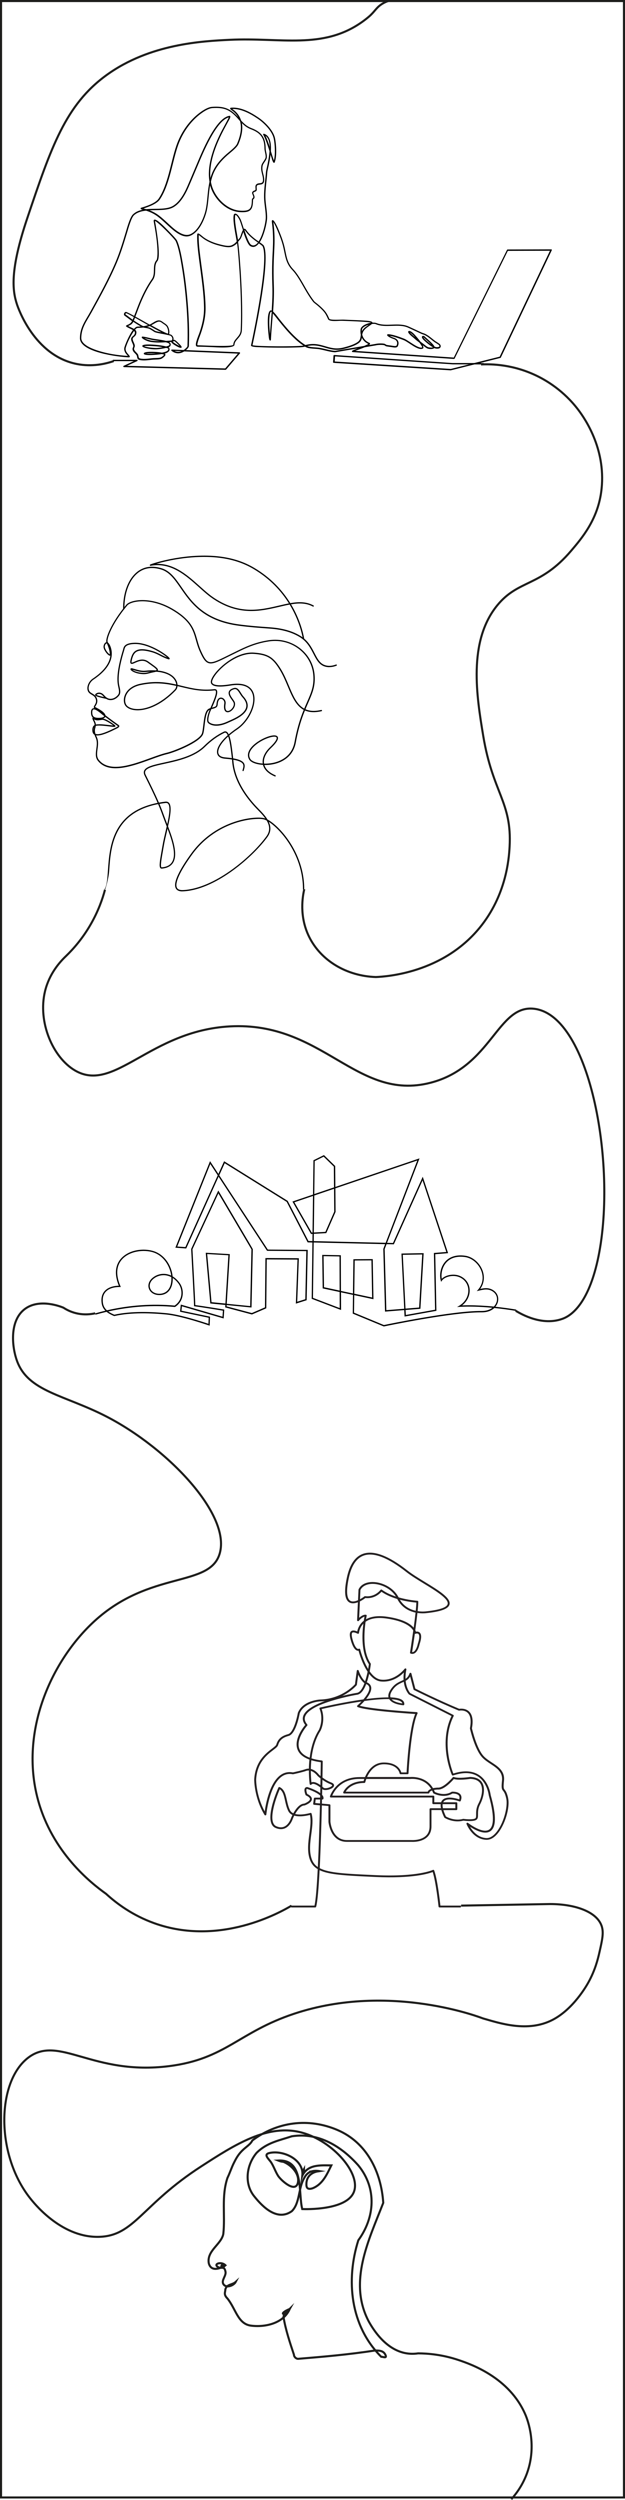 <?xml version="1.0" encoding="UTF-8"?>
<svg id="Layer_1" data-name="Layer 1" xmlns="http://www.w3.org/2000/svg" viewBox="0 0 300.86 1201.96">
  <defs>
    <style>
      .cls-1, .cls-2 {
        fill: #010101;
      }

      .cls-3 {
        fill: #231f20;
      }

      .cls-4 {
        fill: none;
        stroke: #1d1d1b;
        stroke-miterlimit: 10;
      }

      .cls-2 {
        fill-rule: evenodd;
      }
    </style>
  </defs>
  <path class="cls-4" d="m221.97,916.22c14.28-.25,28.56-.51,42.84-.76,12.19.02,22.42,3.75,24.78,10.47,1.13,3.21.33,6.73-1.07,12.87-.65,2.84-1.93,8.28-5.27,14.31-.92,1.66-7.33,12.95-17.32,18.07-11.97,6.14-25.46,1.55-33.51-.75,0,0-44.47-17.58-90.73-2.26-26.88,8.9-32.98,21.76-60.24,25.22-36.74,4.67-53.02-15.21-67.76-4.14-15.47,11.62-16.01,47.38,1.51,68.52,2.33,2.82,15.2,18.34,32.75,17.69,16.79-.61,20.28-15.37,48.94-33.88,16.08-10.39,32.07-20.72,48.56-16.19,14.87,4.08,28.48,19.78,24.85,28.61-3.58,8.71-22.89,8.19-24.81,8.12-2-8,1-24-11.58-23.34.8.32,1.67.6,2.52.59-.77-.36-1.64-.51-2.52-.59,4.46.34,10.4,5.48,9.53,10.41-1,5.68-8.24-.94-9.58-3.06-1.27-2.01-2-4.31-3.27-6.33-1.13-1.79-4.14-3.97-.73-4.68,6.68-1.39,16.52,3.29,15.68,10.93.38-1.03.8-2.13.81-3.22-.53.94-.69,2.13-.81,3.22,2.72-5.54,8.73-4.96,13.95-4.93-2,4-4,9-9,11-3,1-3-1-3-2,0-4,3-6,6.4-6.24-.97-.06-1.96-.13-2.92,0,.89.25,1.97.17,2.92,0-4.4-.76-6.4,1.24-7.4,3.24-3,5-2,12-6,16-7,5-14-2-18-7-5-6-4-15,1-21,5-5,11-6,17-8,13-2,24,5,32,14,9,11,8,25,0,36-6,19-4,41,11,56,1,0,3,1,2-1s-3-2-5-2c-13,2-25,3-37,4-1,0-2-1-2-2-2-6-4-12-5-18,0-2,2-3,3-4-2.05,3.68-6.3,2.66,0,0-3,7-12,9-19,8-6-1-7-8-11-13-2-2-1-3-1.02-4.38.79-2.65,3.26-2.04,5.02-3.62-.92,1.77-4.68,3.31-6,1-1.01-1.76,1.42-3.9,1.07-5.81-.57-3.11-1.89-1.36-3.49-2.25-2.7-1.49,1.36-2.97,3.42-.94-3.12,3.34-2.06-2.03,0,0-3,2-7,3-8-1-1-6,6-9,7-14,1-9-1-18,2-27,1-2,2-5,3-7s2-4,4-6,4-3,5-5c12-9,27-11,41-5,14,6,21,20,22,35-7,18-17,38-7,57,5,9,13,17,23.79,15.37,4.61.03,11.56.56,19.44,3.21,5.64,1.9,24.44,8.23,32.19,26.26,1.23,2.86,5.57,14.67.85,27.95-2.12,5.96-5.35,10.18-7.62,12.71"/>
  <path class="cls-3" d="m244.61,864.49c-.6-2.65-1.22-3.42-1.66-3.98-.47-.59-.7-.88-.34-4.32.49-4.62-2.72-6.74-5.83-8.78-1.39-.92-2.83-1.86-3.93-3.03-3.3-3.51-5.44-12.45-5.67-13.41.72-3.86.24-6.6-1.44-8.14-1.71-1.57-4.06-1.34-4.69-1.24-9.79-4.08-19.66-8.98-21.12-9.72l-1.89-7.26c-.05-.19-.23-.33-.44-.34-.21,0-.4.12-.47.31-.45,1.3-1.11,2.04-1.92,2.58-.05-1.3.06-2.79.41-4.46.04-.21-.07-.42-.28-.5s-.44-.02-.57.15c-.04.06-4.41,5.84-11.2,5.23-2.24-.2-4.1-1.86-5.61-3.99.33-1.72.51-3.07.55-3.49.01-.1-.01-.21-.07-.29-3.9-5.67-3.14-15.3-2.45-20.07,2.34-1.65,5.74-2.18,10.11-1.55,8.95,1.28,11.88,4.16,12.83,5.77-.76,5.55-1.54,10.51-1.56,10.6-.03.21.09.41.3.48.65.23,1.28.19,1.86-.12,1.7-.91,2.38-3.98,2.45-4.33.99-2.97,1-4.83.03-5.68-.57-.5-1.31-.49-1.8-.4-.06-.2-.16-.45-.3-.74.38-2.8.76-5.74,1.03-8.27,2.03.31,3.62.17,4,.13h0c7.28-.74,10.92-2.08,11.45-4.22.77-3.09-5.34-6.82-11.81-10.76-3.04-1.86-6.19-3.78-8.45-5.56-9-7.07-16.16-9.79-21.27-8.06-3.9,1.32-6.57,5.21-7.91,11.58-1.42,6.71-1.01,10.58,1.25,11.85,1.2.68,2.71.44,4.08-.09l-.39,8.63c0,.19.12.37.31.44.19.07.41,0,.53-.15.43-.52,1.63-1.73,2.73-2.01-.09.45-.22,1.13-.35,1.98-2.25,1.75-2.94,4.04-3.14,5.14-1.03-.43-2.17-.71-2.92-.14-.76.58-.87,1.79-.34,3.81.86,3.26,1.93,5.12,3.18,5.53.27.09.5.1.7.08.41,1.55,1.84,6.36,4.37,10.08-.31,1.48-.71,3.09-1.21,4.59-.68-.58-2-2.02-3.09-5.14-.07-.2-.27-.32-.49-.3-.22.02-.39.18-.42.39l-.88,6.48c-.74.83-6.61,7.05-16.65,7.34-.35.01-8.39.4-10.82,6.34-.01.03-.02.06-.03.09-.45,2.62-2.18,9.56-4.69,10.23-3.19.84-4.89,2.34-5.69,5.02-.15.49-1.03,1.16-2.06,1.95-3.02,2.3-8.06,6.14-8.56,14.82,0,.1-.08,8.75,4.96,17.04.1.17.31.25.51.21s.35-.2.37-.4c.01-.14,1.37-14,7.44-18.28,1.56-1.1,3.34-1.47,5.26-1.08.07.01.13.01.2,0,.19-.04,4.57-.97,6.26-1.61.38-.15.83-.22,1.32-.19-.01,3.83.38,6.47.39,6.53.03.17.16.32.34.37.18.05.37,0,.49-.14.19-.22.43-.33.75-.34,1.03-.05,2.49.9,3.55,1.72-.02.88-.04,1.78-.06,2.72-2.1-1.57-5.56-2.71-6.13-2.89-.05-.02-.1-.02-.15-.02-.57,0-.88.27-1.05.49-.67.94.11,2.92.27,3.31.04.1.12.19.23.23,1.27.6,1.92,1.21,1.89,1.77-.05.96-2,1.87-2.77,2.16-2.24.07-4.12,2.66-5.24,4.66-.7-.33-1.28-.82-1.63-1.54-.74-1.51-1.1-3.16-1.46-4.75-.6-2.68-1.16-5.21-3.46-6.3-.12-.06-.25-.06-.37-.02s-.22.13-.27.24c-.31.68-7.49,16.68-1.45,19.38,1.66.74,3.21.82,4.59.23,2.65-1.14,3.71-4.33,3.81-4.63.16-.39.39-.91.68-1.49,2.72.79,6.26.01,7.55-.33.6,2.64.18,5.77-.27,9.07-.55,4.1-1.12,8.33.16,12.17.71,2.11,1.93,3.67,3.86,4.83-.42,8.21-.93,14.88-1.56,17.52h-11.05c-.03.3-.09.6-.17.89h11.58c.21,0,.4-.14.45-.33.68-2.41,1.22-9.17,1.66-17.59,1.15.56,2.52,1,4.13,1.36,4.88,1.09,12.17,1.42,22.25,1.89l.46.02c17.92.82,25.65-1.62,27.59-2.38,1.56,4.72,2.82,16.5,2.83,16.63.02.23.23.4.47.4h10.24c.02-.3.06-.6.12-.89h-9.93c-.25-2.24-1.47-12.83-3-16.9-.04-.12-.15-.22-.27-.27s-.27-.04-.39.02c-.07.03-7.24,3.44-27.6,2.5l-.46-.02c-14.02-.64-22.02-1.01-26.38-3.33.47-9.36.81-20.59,1.03-30.16l3.17.27v7.59c0,.1.79,9.66,8.86,9.66h31.18c.36.02,4.63.24,7.36-2.17,1.45-1.28,2.19-3.06,2.19-5.29v-7.84h4.75c.29,1.06.76,2.24,1.4,3.56.04.07.09.14.17.18.17.11,4.21,2.61,9.02,1.36.82.1,4.9.57,6.29-.42.79-.56.79-1.5.78-2.58,0-1.29-.02-2.89,1.04-4.91,1.26-2.39,2.87-7.28.91-10.42-1.06-1.69-2.96-2.59-5.67-2.69-.03,0-.06,0-.1,0-.06,0-5.6.89-7.79.03-.2-.08-.42-.02-.55.14-1.17,1.42-4.71,5.07-6.99,4.96h-.02c-.24,0-1.35.02-2.49.28-3.51-5.92-10.42-5.43-10.95-5.38h-20.78c1.15-2.53,3.57-6.12,8.06-6.12,6.89,0,7.58,4.35,7.58,4.39.03.22.23.39.47.39h3.35c.25,0,.46-.19.47-.43,0-.22,1.06-21.93,4.34-28.78.06-.13.05-.29-.03-.42-.08-.13-.22-.21-.37-.22-.22-.01-21.53-1.33-27.37-3.08.53-.49,1.36-1.3,2.22-2.28,4.45-.6,8.65-.98,11.91-.91,1.51,2.59,6.56,2.96,6.77,2.97.26.02.48-.17.5-.41.07-.8-.23-1.48-.89-2.02-1.06-.86-3.12-1.28-5.75-1.38-.27-.78-.08-1.72.54-2.79,1.62-2.78,3.45-3.61,5.21-4.41.21-.1.42-.19.63-.29.5,3.97,2.34,5.94,2.45,6.06.04.04.08.07.12.09l20.41,10.32c-3.32,6.9-3.13,14.16-2.37,19.07.84,5.41,2.48,9.12,2.55,9.27.1.22.36.32.59.25,4.76-1.6,8.67-1.51,11.64.27,4.77,2.86,5.51,9.17,5.52,9.23,0,.02,0,.05.01.07,3.3,11.68,1.88,15.42.1,16.51-3.29,2.01-10.01-3.22-10.08-3.27-.16-.13-.4-.14-.57-.02-.17.12-.24.33-.17.52.11.3,2.87,7.29,9.47,7.62,1.8.09,3.56-.81,5.23-2.68,3.74-4.17,6.38-12.82,5.32-17.46Zm-44.56-78.99s.32-.12.68-.12c.23,0,.48.05.67.22.38.33.84,1.39-.3,4.78,0,.02,0,.04-.01.05-.16.83-.85,3.13-2,3.75-.22.12-.46.17-.7.14.19-1.19.73-4.73,1.31-8.81.12.04.24.05.36,0Zm.07-11.04c-2.57-.57-5.63-1.98-7.63-5.31,3.59.95,6.76,1.28,7.92,1.37-.02,1-.13,2.36-.28,3.94Zm-27.51-10.27c-.02.05-.04.1-.04.16l-.23,5.03c-1.29.56-2.68.86-3.65.31-1.27-.71-2.43-3.18-.8-10.9,1.28-6.04,3.73-9.71,7.3-10.91,4.78-1.61,11.64,1.05,20.36,7.91,2.31,1.82,5.48,3.75,8.54,5.62,5.63,3.44,12.02,7.34,11.4,9.81-.42,1.67-3.99,2.86-10.64,3.54h-.01c-.17.02-1.74.2-3.79-.13.19-1.86.3-3.45.3-4.53,0-.24-.19-.43-.44-.45-.07,0-4.31-.27-9.02-1.63-2.51-4.87-8.15-7.39-12.53-7.39h-.12c-3.19.03-5.61,1.33-6.64,3.55Zm2.81,3.34c-.45.36-1.22.9-2.12,1.38l.2-4.44c.9-1.84,2.99-2.91,5.75-2.94h.11c3.84,0,8.72,2.08,11.24,6.1-2.38-.78-4.79-1.84-6.77-3.3-.1-.08-.23-.11-.36-.09-.13.02-.24.09-.32.19-.11.15-2.7,3.59-7.38,3-.02,0-.04,0-.06,0h0c-.11,0-.22.04-.3.1Zm-2.53,10.3l.36-7.87c1.23-.6,2.23-1.32,2.61-1.62,4.24.45,6.91-2.06,7.77-3.03,2.28,1.59,5,2.7,7.6,3.48,2.16,4.23,5.8,5.91,8.8,6.55h0c-.24,2.22-.55,4.76-.89,7.26-1.53-1.82-5-4.17-12.87-5.29-4.19-.6-7.57-.18-10.07,1.24.17-1.02.31-1.63.31-1.66.03-.12,0-.26-.08-.36-.08-.1-.2-.17-.34-.18-1.2-.1-2.41.76-3.2,1.48Zm-32.11,94.8c-.42.82-.66,1.43-.69,1.51,0,.01,0,.02-.01.03,0,.03-.98,3.1-3.3,4.09-1.12.48-2.4.4-3.8-.23-4.2-1.88-.37-13.03,1.7-17.75,1.54,1.02,2,3.08,2.52,5.44.36,1.64.74,3.33,1.52,4.94.45.93,1.18,1.56,2.06,1.97h0Zm13.26-5.54l-2.29-.2.22-1.7h2.11c-.01.62-.03,1.25-.04,1.9Zm.06-2.79h-2.54c-.24,0-.44.17-.47.39l-.34,2.55c-.02.12.02.24.1.34.08.09.2.15.32.17l2.84.25c-.23,9.41-.56,20.44-1.01,29.69-1.47-1-2.43-2.32-3.01-4.07-1.22-3.65-.67-7.79-.13-11.79.48-3.58.94-6.96.13-9.86-.03-.12-.12-.22-.23-.28-.11-.06-.25-.07-.37-.03-.06.02-4.32,1.28-7.31.5,1.1-1.93,2.74-4.09,4.44-4.09.06,0,.11,0,.16-.03.34-.12,3.36-1.23,3.46-2.98.05-.92-.7-1.78-2.24-2.54-.3-.77-.58-1.94-.31-2.32.02-.03.06-.08.2-.1,2.26.72,5.05,1.98,6.32,3.17,0,.34-.01.68-.02,1.03Zm39.03-46.1c.29.23.47.5.54.8-1.15-.15-3.86-.62-5.13-1.98,2.14.13,3.75.5,4.59,1.18Zm-19.75-25.19c-.04-.15-.15-.27-.3-.32-.15-.05-.32-.02-.45.07,0,0-.18.11-.46,0-.42-.15-1.51-.94-2.55-4.89-.57-2.17-.18-2.75.01-2.9.25-.19.89-.26,2.51.5.14.07.31.06.45-.01s.23-.21.23-.36c0-.03.16-2.43,2.09-4.43-.66,5.09-1.08,13.9,2.66,19.49h0c-.08.64-.2,1.42-.35,2.29-2.53-4.16-3.82-9.35-3.84-9.44Zm-1.69,17.25c.05-.06.08-.14.1-.22l.66-4.85c1.16,2.53,2.4,3.66,2.99,4.08h0c-.95,2.54-2.21,4.56-3.79,4.68-.01,0-.03,0-.04,0-.32.05-3.16.54-6.84,1.44,4.49-2.24,6.9-5.1,6.93-5.14Zm-22.99,40.11c-.62-.03-1.19.07-1.68.25-1.49.56-5.36,1.41-6.02,1.55-.53-.1-1.05-.15-1.56-.15h0c-1.57,0-3.03.47-4.36,1.41-5.28,3.72-7.13,13.76-7.65,17.5-4.2-7.69-4.13-15.26-4.13-15.34.47-8.26,5.31-11.95,8.21-14.15,1.24-.95,2.14-1.63,2.37-2.4.71-2.37,2.17-3.64,5.04-4.4,3.49-.92,5.15-9.67,5.36-10.9,2.23-5.35,9.89-5.72,9.96-5.73.75-.02,1.47-.07,2.17-.15-4.83,1.75-9.22,4.08-10.36,6.96-.59,1.49-.3,3.01.87,4.53-1.13,1.35-5.61,7.13-3.66,11.94.84,2.07,2.75,3.64,5.69,4.71-.16,1.54-.24,3.01-.27,4.35Zm5.53,7.9c-1.07-.76-2.44-1.53-3.61-1.48-.25.01-.48.06-.7.14-.11-1.01-.29-2.98-.29-5.49,1.02.31,2.14,1.05,3.23,2.42.01.02.03.03.04.05.05.04.56.52,1.39,1.15-.02,1-.04,2.07-.06,3.2Zm.08-4.35c-.39-.32-.65-.55-.72-.62-1.3-1.64-2.69-2.48-3.95-2.79.02-1.3.09-2.71.24-4.19,1.33.41,2.84.73,4.54.95-.01.9-.05,3.28-.11,6.64Zm58.77,13.51h6.11v1.97h-5.98c-.16-.76-.2-1.42-.13-1.97Zm-2.15-7.01s.09,0,.13,0c2.84,0,6.49-3.99,7.42-5.06,2.49.74,7.35.01,7.93-.08,2.34.09,3.97.84,4.85,2.25,1.53,2.45.59,6.67-.94,9.57-1.16,2.2-1.15,4-1.14,5.31,0,1.03,0,1.58-.4,1.86-.86.61-3.95.47-5.69.23-.02,0-.04,0-.07,0h0s-.09,0-.13.02c-4.02,1.09-7.57-.78-8.22-1.15-.55-1.13-.95-2.16-1.22-3.07h6.22c.26,0,.47-.2.47-.45v-2.87c0-.25-.21-.45-.47-.45h-6.31c.1-.2.23-.38.38-.54,1.6-1.61,5.91-.46,7.43.12.12.04.25.04.36,0,.12-.05.2-.14.25-.25.51-1.27.47-2.32-.13-3.09-1.15-1.49-3.91-1.34-4.03-1.34-.08,0-.16.03-.23.07-3.35,2.12-7.28.44-8.08.06-.13-.33-.27-.64-.41-.94.79-.16,1.59-.21,2.04-.21Zm-2.45,1.61c.04.1.11.18.21.24.2.11,4.91,2.61,9.11.05.74-.02,2.43.12,3.09.98.34.44.39,1.05.16,1.83-1.47-.49-5.99-1.76-8,.25-.32.32-.56.7-.71,1.15h-3.28v-2.74c0-.25-.21-.45-.47-.45h-48.65c.33-.79,1.07-2.28,2.44-3.75,2.63-2.84,6.21-4.28,10.65-4.28h2.32c-.16.43-.27.78-.33,1.02-7.65.16-9.72,5.17-9.8,5.38-.05.14-.03.29.05.41.09.12.23.19.39.19h40.59c.23,0,.43-.16.46-.37.09-.5.61-.84,1.27-1.08.18.36.35.75.51,1.16Zm-10.96-6.71s.04,0,.06,0c.3-.03,6.63-.67,9.96,4.76-.74.28-1.38.71-1.65,1.36h0s-39.48,0-39.48,0c.79-1.3,3.2-4.2,8.97-4.2.22,0,.41-.15.46-.35,0-.02.15-.65.5-1.56h21.18Zm-25.49-35.31c-.12.1-.17.25-.15.4.03.15.13.28.28.34,4.33,1.76,23.78,3.09,27.7,3.34-2.93,7.03-3.98,25.01-4.14,28.1h-2.53c-.36-1.2-1.98-4.78-8.42-4.78-5.23,0-7.9,4.27-9.07,7.01h-2.67c-11.29,0-14.18,9.15-14.21,9.25-.04.13-.01.28.08.39.09.11.23.18.38.18h48.84v2.74c0,.25.21.45.47.45h3.55c-.06.58-.02,1.24.12,1.97h0s-5.01,0-5.01,0c-.26,0-.47.2-.47.45v8.28c0,1.97-.63,3.53-1.89,4.63-2.48,2.2-6.63,1.94-6.67,1.94h-31.24c-7.06,0-7.88-8.42-7.92-8.81v-7.95c0-.23-.19-.42-.43-.44l-3.66-.32c.02-.67.03-1.33.04-1.98h.22c.22,0,.4-.14.46-.34.17-.66-.1-1.3-.63-1.9.02-.95.04-1.88.06-2.78.04.04.08.07.12.11.03.03.06.05.09.07,1.07.61,3.14.21,4.41-.54.95-.56,1.1-1.12,1.07-1.5-.05-.54-.51-.98-1.37-1.31-1.64-.63-3.14-1.58-4.21-2.37.08-4.34.12-7.23.12-7.74,0-.23-.17-.42-.41-.45-1.9-.23-3.56-.58-4.98-1.03.52-4.36,1.74-9.19,4.33-13.26,0-.01.01-.02.02-.03.11-.2,2.51-4.88.53-10.4,5.15-1.2,12.34-2.66,19.15-3.64-.76.81-1.48,1.49-1.98,1.93Zm-16.87,38.98c.02-1.14.04-2.23.06-3.24,1.06.73,2.4,1.52,3.87,2.09.56.21.77.43.78.56.01.14-.18.39-.63.66-1.05.63-2.7.89-3.38.56-.12-.11-.37-.34-.71-.62Zm19.76-41.92c-9.92,1.37-20.04,3.73-20.8,3.91-.13.03-.24.11-.3.23-.06.11-.07.25-.02.37,2.09,5.2-.16,9.85-.31,10.14h0c-2.62,4.12-3.87,8.99-4.42,13.39-2.55-.97-4.2-2.34-4.92-4.12-1.98-4.87,3.68-11.26,3.74-11.32.15-.16.15-.4,0-.57-1.15-1.37-1.46-2.66-.95-3.94,2.55-6.42,24.01-10.18,24.8-10.31,2.03-.17,3.51-2.43,4.55-5.15.83.36,1.3.87,1.45,1.55.34,1.59-1.17,3.91-2.82,5.83Zm19.36-9.38c-.3.15-.62.29-.95.44-1.81.82-3.86,1.75-5.63,4.78-.69,1.18-.92,2.25-.71,3.2-.18,0-.36,0-.54,0-2.99,0-6.55.31-10.19.78,1.48-1.86,2.77-4.08,2.39-5.83-.21-.98-.91-1.73-2.06-2.21.46-1.34.83-2.75,1.11-4.04,1.56,1.97,3.47,3.46,5.77,3.66,5.31.47,9.15-2.53,10.94-4.33-.17,1.31-.2,2.49-.14,3.55Zm44.28,73.69c-1.47,1.64-2.97,2.43-4.46,2.36-4.13-.21-6.66-3.44-7.84-5.45,1.78,1.16,4.78,2.83,7.35,2.83.83,0,1.61-.17,2.29-.59,3.01-1.84,3.11-7.55.31-17.46-.07-.59-.94-6.85-5.95-9.86-3.13-1.88-7.18-2.05-12.03-.5-.97-2.42-5.8-15.74.15-27.61.11-.22.02-.47-.2-.59l-20.72-10.48c-.29-.33-1.82-2.28-2.19-5.87.83-.48,1.59-1.09,2.17-2.08l1.61,6.18c.03.12.12.23.24.29.11.05,10.87,5.48,21.5,9.89.09.04.19.05.29.03,0,0,.38-.07.92-.07h0c.85,0,2.11.18,3.08,1.07,1.44,1.33,1.83,3.83,1.14,7.42-.01.06,0,.12,0,.17.09.41,2.27,10.04,5.91,13.91,1.17,1.25,2.66,2.23,4.09,3.17,3.01,1.99,5.86,3.86,5.43,7.96-.38,3.64-.13,4.12.53,4.95.39.5.94,1.18,1.5,3.63.9,3.94-1.29,12.42-5.12,16.69Z"/>
  <path class="cls-1" d="m238.49,628.25c.5-.6.86-1.26,1.07-1.9.73-2.16.04-4.42-1.75-5.75-2.24-1.67-4.54-1.35-6.64-.88,1.86-2.62,2.26-5.82,1.09-8.92-1.41-3.72-4.77-6.56-8.36-7.06-5.21-.73-8.11,1.17-9.62,2.9-2.41,2.76-2.79,6.59-2.12,8.99l.19.67.39-.57c.66-.98,2.13-1.79,3.84-2.1,1.25-.23,3.7-.38,5.95,1.2,1.93,1.36,2.99,3.51,2.91,5.92-.1,2.81-1.7,5.42-4.3,6.99l-1.12.68,1.3-.08c4.19-.26,9.68-.12,15.72.44-1.2.92-2.92,1.57-5.27,1.54-13.6-.16-44.99,6.35-46.98,6.76l-14.37-5.95.11-8.44,9.25,1.98-.35-19.3-9.31.06-.22,16.48-5.77-1.23-.06-17.18-8.96-.16.22,16.12,8.16,1.74.03,7.72-12.86-4.91.34-26.62,34.39.8-.88,2.29.83,30.15,9.25-.74.16,3.11,15.33-2.75-.55-27.23,6.18-.49-12.21-36.76-14.32,31.86-2.86-.07,15.39-39.99.25-.64-40.52,13.75-.08-10.05-5.42-5.27-5.05,2.5-.21,16.48-9.91,3.36,8.94,15.6.73-.04-.04,3.46-1.91-.04-10-19.3-30.61-19.06-2.75,6.09-4.02-6.14-16.7,41.63,5.23.37,15.58-34.53,23.25,35.52.09.14,18.9.14-.49,23.12-3.89,1.22.78-20.93-16.09-.09-.22,23.72-6.32,2.73-12.15-3.22.04-.62,11.96,1.18.62-28.04c0-.08-2.72-4.73-8.18-13.95-4.07-6.88-8.13-13.75-8.13-13.75l-.31-.52-13,27.98c-.04.08-.06.18-.06.28.4,7.3,1.43,26.39,1.38,27.08l-.02.3.3.04c3.83.49,11.99,1.83,13.62,2.1l-.2,2.9-20.07-5.84-.35,3.45,13.77,2.89-.11,2.93c-2.27-.77-13.49-4.48-20.17-5.12-7-.68-17.03-1.1-25.13.73-1.04-.44-2.05-.93-2.92-1.57,10.74-2.4,21.44-3.12,32.02-2.14h.11s.09-.05.09-.05c1.92-1.3,3.14-3.11,3.52-5.24.39-2.17-.13-4.5-1.38-6.24-1.09-1.51-2.26-2.52-3.38-3.18-.15-1.59-.59-3.23-1.29-4.8-1.43-3.18-3.81-5.63-6.7-6.91-4.56-2.01-12.12-1.57-16.4,2.66-2.3,2.27-4.39,6.46-1.51,13.53-2.99.06-5.41.97-6.85,2.6-1.27,1.44-1.75,3.38-1.43,5.76.21,1.55.89,2.73,1.81,3.66-1.63.38-3.26.82-4.89,1.28.07.2.12.4.16.62,1.77-.5,3.54-.96,5.31-1.37,1.05.87,2.32,1.49,3.57,2.02l.09.04.1-.02c8.03-1.84,18.04-1.42,25.02-.74,7.35.71,20.3,5.18,20.43,5.23l.41.14.17-4.33-13.74-2.88.21-2.11,20.1,5.85.29-4.28-.29-.05c-.09-.02-9.27-1.54-13.65-2.11-.07-3.01-1.31-25.6-1.37-26.84l12.48-26.87c2.18,3.68,15.09,25.52,15.91,26.93l-.6,27.26-11.29-1.11,1.47-23.88-11.58-.66,2.2,24.4,7.23.71-.07,1.17,12.77,3.39.11.03,6.91-2.98.22-23.5,14.8.08-.79,21.18,5.2-1.64.52-24.22-19.21-.14-23.38-35.71,2.62-5.8,29.84,18.58,10.09,19.48,2.29.05-.35,27.07,14.15,5.4-.03-8.51,5.76,1.23-.12,9,14.96,6.19.1-.02c.32-.07,32.24-6.77,46.42-6.77.18,0,.35,0,.52,0,2.84.03,4.86-.87,6.17-2.09,3.32.33,6.79.79,10.29,1.37.07-.21.15-.41.25-.61-3.39-.57-6.76-1.02-9.99-1.35Zm-67.74-22.21h0s8.05-.05,8.05-.05l.33,17.86-8.59-1.84.21-15.98Zm-14.78,12.86l-.21-14.94,7.67.14.06,16.41-7.52-1.61Zm37.94-15.58l9.34-.17-1.49,25.51-6.56.52-1.3-25.86Zm-4.32-5.05l13.82-30.75,11.43,34.43-5.97.47.56,27.29-14.07,2.53-.12-2.4,7.14-.57,1.56-26.76-10.69.19,1.33,26.54-8.6.68-.81-29.35.92-2.38,3.51.08Zm-38.08-40.02l4.29-2.12,4.9,4.77.08,9.99-9.49,3.22.2-15.86Zm-.21,16.54l9.5-3.22.09,10.99-4.26,9.72-5.56.3.23-17.79h0Zm-.24,18.43h0l6-.33,4.48-10.2-.09-11.34,39.42-13.38-15.22,39.57-34.62-.81.05-3.51Zm-61.82,6.38h0s-3.91-.27-3.91-.27l15.91-39.68,3.57,5.45-15.57,34.5Zm-7.01,17.82h0c-.76,3.12-2.94,4.79-5.98,4.61-1.92-.12-3.45-1.14-3.98-2.66-.51-1.46,0-3.07,1.36-4.3,1.41-1.27,3.24-1.96,5.12-1.96.27,0,.54.01.81.04.83.09,1.84.34,2.91.91.09,1.18,0,2.32-.25,3.36Zm-32.68,9.01h0c-.3-2.19.13-3.95,1.27-5.25,1.81-2.05,4.88-2.38,6.67-2.38.06,0,.12,0,.18,0h.49s-.19-.45-.19-.45c-3.01-7.02-1.02-11.09,1.19-13.27,3.96-3.92,11.31-4.47,15.69-2.53,4.37,1.93,7,6.5,7.56,10.75-1.01-.48-1.97-.7-2.77-.79-2.34-.25-4.68.51-6.43,2.08-1.56,1.4-2.14,3.27-1.54,4.98.62,1.77,2.36,2.96,4.55,3.09,3.38.21,5.8-1.65,6.64-5.09.24-.98.33-2.03.29-3.12.94.62,1.9,1.5,2.81,2.76,1.14,1.58,1.62,3.78,1.27,5.75-.34,1.92-1.43,3.56-3.16,4.76-10.77-.98-21.67-.22-32.6,2.28-.99-.89-1.71-2.03-1.92-3.58Zm52.28-.34l-2.09-23.14,10.2.58-1.43,23.21-6.68-.66Zm48.61-33.48h0l-.38.02-8.35-14.58,8.96-3.04-.23,17.6Zm87.27,35.58h0c-4.33-.42-8.39-.62-11.92-.62-1.18,0-2.3.02-3.35.07,2.22-1.71,3.56-4.21,3.65-6.87.09-2.63-1.07-4.98-3.18-6.46-2.44-1.72-5.08-1.55-6.43-1.3-1.57.29-2.97.97-3.82,1.85-.41-2.3.15-5.52,2.13-7.78,2.02-2.31,5.15-3.24,9.05-2.69,3.37.47,6.52,3.15,7.85,6.65.71,1.86,1.44,5.51-1.54,9.01l-.64.74,1.13-.27c2.24-.53,4.56-1.08,6.82.6,1.59,1.19,2.18,3.12,1.53,5.04-.23.69-.65,1.4-1.26,2.03Z"/>
  <g>
    <path class="cls-1" d="m87.75,428.59c-1.55,0-2.59-.48-3.11-1.44-.81-1.51-.26-4.07,1.69-7.83,1.31-2.53,3.24-5.54,5.73-8.96,6.5-8.93,14.81-13.16,20.64-15.14,6.94-2.35,12.62-2.37,14.56-1.83.15.04.3.09.46.15-1.06-1.5-2.42-2.9-3.68-4.19-.48-.49-.94-.96-1.35-1.41-10.13-10.98-10.78-19.59-10.99-22.42-.02-.26-.03-.46-.05-.62-.04-.31-.07-.62-.11-.93-.55-4.8-1.25-10.78-2.79-11.63-.23-.12-.46-.12-.73.01-3.32,1.61-6.3,3.76-9.38,6.77-5.07,4.96-13.05,6.71-19.47,8.11-4.5.98-8.38,1.83-9.18,3.49-.25.52-.19,1.13.17,1.86l.22.45c2.08,4.18,4.21,8.45,6.11,12.87,1.01-.19,2.04-.34,3.11-.47.74-.09,1.33.11,1.76.58,1.44,1.61.66,6.26-.47,11.29,2.39,6.27,4.88,13.54,2.41,17.51-1.03,1.65-2.84,2.6-5.4,2.83-.27.02-.5-.06-.68-.25-.73-.79-.32-3.33.61-8.54.15-.83.3-1.7.46-2.61.3-1.77.79-3.87,1.31-6.09.21-.92.43-1.86.65-2.8-.18-.47-.36-.94-.54-1.4-.51-1.32-.99-2.58-1.4-3.71-.67-1.91-1.41-3.78-2.2-5.63-21.64,4.23-22.77,20.79-23.54,31.95-.28,4.07-1.9,9.3-2.05,9.21-.15-.09-.19-.28-.1-.43,1.04-1.68,1.27-4.99,1.53-8.82.41-5.96.91-13.38,4.52-19.79,1.97-3.49,4.71-6.35,8.14-8.49,3.11-1.94,6.88-3.35,11.25-4.22-1.87-4.36-3.98-8.59-6.04-12.72l-.22-.45c-.45-.9-.51-1.71-.17-2.4.93-1.94,4.76-2.77,9.61-3.83,6.34-1.39,14.23-3.11,19.16-7.95,3.12-3.06,6.16-5.25,9.54-6.88.45-.22.91-.22,1.31,0,1.83,1.01,2.48,6.65,3.11,12.1.04.31.07.62.11.93.02.17.04.38.06.64.21,2.78.84,11.22,10.82,22.04.41.44.86.91,1.34,1.4,1.45,1.49,3.13,3.22,4.28,5.12,2.7,1.45,6.57,4.91,9.98,9.8,3.51,5.03,7.7,13.23,7.7,23.69,0,.17-.14.31-.31.31s-.31-.14-.31-.31c0-10.3-4.13-18.37-7.59-23.33-2.97-4.25-6.35-7.45-8.89-9.08,1.08,2.27,1.27,4.76-.63,7.37-3,4.12-8.99,10.54-16.81,16.18-5.94,4.29-14.9,9.49-23.8,9.92-.13,0-.26,0-.39,0h0Zm36.65-34.86c-2.78,0-6.96.55-11.49,2.09-5.75,1.95-13.94,6.12-20.34,14.91-5.95,8.18-8.57,13.91-7.38,16.12.43.8,1.41,1.17,2.92,1.1,15.08-.72,32.86-15.85,40.13-25.85,1.96-2.69,1.5-5.25.12-7.59-.46-.24-.89-.42-1.25-.52-.6-.17-1.53-.27-2.71-.27h0Zm-43.74,4.69c-.14.63-.29,1.26-.44,1.89-.52,2.21-1,4.3-1.3,6.05-.16.91-.31,1.77-.46,2.61-.71,3.98-1.31,7.41-.76,8.01.03.04.08.06.16.05,2.39-.21,4-1.04,4.93-2.53,2.21-3.54.1-10.15-2.13-16.08h0Zm-3.9-11.92c.77,1.82,1.49,3.67,2.16,5.54.4,1.13.88,2.37,1.39,3.7.07.17.13.34.2.52.95-4.4,1.57-8.51.41-9.81-.29-.32-.69-.45-1.22-.38-1.02.12-1.99.27-2.93.44h0Z"/>
    <path class="cls-1" d="m132.39,373.33s-.08,0-.12-.03c-3.15-1.34-5.1-3.25-5.68-5.55-3.07-.18-5.72-1.1-6.59-2.49-1.56-2.48-.28-5.48,3.51-8.23,3.53-2.56,8.79-4.44,10.05-2.93.81.97-.26,2.87-3.18,5.64-2.47,2.35-3.66,5.05-3.27,7.41,1.3.04,2.69-.05,4.09-.32,3.38-.65,9.25-2.83,10.58-10.09,1.71-9.36,4.1-14.82,6.03-19.2,1.99-4.54,3.43-7.83,2.99-13.02-.41-4.84-2.78-9.21-6.68-12.3-4.12-3.26-9.32-4.62-14.64-3.83-6.62.98-11.42,3.33-15.27,5.21-.29.14-.57.28-.84.41-1.24.6-2.39,1.17-3.4,1.67-4.18,2.07-6.67,3.31-8.52,3.31-.42,0-.81-.06-1.18-.2-1.59-.57-2.68-2.42-4.12-5.63-.85-1.88-1.35-3.65-1.83-5.36-1.4-4.96-2.61-9.24-11.36-14.43-5.81-3.45-10.89-4.23-14.13-4.27-4-.05-6.73,1.01-7.58,2.03-4.26,5.09-6.6,9.22-7.81,11.78-1.53,3.23-1.82,5.13-1.65,5.64.03.05.1.21.21.45.57.44.95,1.28,1.05,1.5,1.34,3.16,2.09,9.48-8.06,16.27-1.78,1.19-2.76,3.55-2.14,5.15.3.77.9,1.13,1.61,1.54.7.42,1.49.89,1.97,1.85.94,1.9.12,3.25-.38,4.06-.12.19-.28.45-.29.55,0,0,.01,0,.03.01,2.2,1.1,4.72,2.63,4.99,4.01,2.05,1.57,3.79,2.85,6.36,4.66.28.2.31.44.3.57-.05.53-.81.93-2.06,1.52-.18.09-.36.17-.52.25-4.24,2.09-7,2.93-8.61,2.61.1.27.23.55.36.84.87,1.87.61,3.84.35,5.73-.26,1.96-.51,3.81.62,5.22,5.07,6.32,16.03,2.34,24.84-.86,2.89-1.05,5.62-2.04,7.85-2.56,3.82-.89,15.67-5.74,16.92-9.28.29-.82.46-2.3.65-3.86.39-3.3.82-7.04,2.57-7.98.28-.15.58-.27.87-.36.06-.14.12-.27.18-.42,1.14-2.59,3.06-6.93,2.33-7.92-.07-.09-.19-.2-.55-.16-6.2.72-11.08-.45-15.79-1.58-.66-.16-1.33-.32-2-.47-.07.8-.37,1.52-.89,2.06-3.27,3.38-6.73,5.93-10.26,7.58-2.98,1.39-5.93,2.08-8.53,1.99-2.33-.08-4.25-.81-5.26-2.01-.97-1.15-1.18-3.1-.54-4.96.98-2.87,3.71-4.97,7.48-5.78,7.13-1.52,12.45-.76,17.37.34-.05-.51-.2-1.05-.45-1.57-.51-1.06-1.67-2.54-4.26-3.55-1.43-.56-3.11-.91-5.01-1.03-.36.12-.82.22-1.4.33-.66.12-1.18.26-1.7.4-1.4.37-2.5.67-4.95.25-2.45-.41-4.03-1.45-4.23-2.05-.06-.17-.03-.34.08-.46.2-.22.55-.16.8-.09.33.09.68.19,1.05.3,1.5.45,3.36,1.01,5.3.81,1.78-.18,3.43-.23,4.95-.13.29-.11.37-.19.38-.24,0-.03,0-.23-.75-.87-.62-.52-1.56-1.19-2.87-2.12-.25-.17-.5-.36-.77-.55-2.18-1.55-4.39-.56-6,.16-.93.42-1.6.72-2.02.35-.39-.34-.37-1.07.1-2.7.38-1.32.96-2.78,2.43-3.58,1.69-.93,4.22-.84,7.97.27,1.57.47,2.69,1.04,3.87,1.65.94.48,1.9.98,3.13,1.43-.87-.75-2.63-2.04-4.96-3.31-2.76-1.5-6.85-3.27-10.7-3.17-4.31.11-4.67,1.59-4.91,2.58-.03.12-.06.23-.09.34-2.34,7.62-3.16,13.29-2.43,16.87.05.25.11.5.16.74.38,1.72.7,3.21-.36,4.44-2.25,2.59-4.76,2.15-5.78,1.56-.09-.05-.17-.1-.24-.15-1.98-.41-3.42-.77-4.27-1.07-.79-.28-1.1-.52-1.1-.85,0-.03,0-.07,0-.07,0-.02,0-.04.01-.05.11-.37.63-.74,1.25-.9.56-.14,1.66-.22,2.72.82.28.28.49.5.65.68.33.36.51.56,1.02.88,0,0,0,0,.01,0,.08.05.17.1.27.16.86.5,3.01.85,4.99-1.42.86-.99.58-2.27.23-3.9-.05-.24-.11-.49-.16-.74-.75-3.68.07-9.46,2.44-17.18.03-.09.05-.19.08-.3.26-1.1.71-2.93,5.5-3.05,3.99-.1,8.19,1.71,11.01,3.25,2.91,1.59,5.52,3.56,5.82,4.2.11.23,0,.38-.04.43-.17.2-.44.11-.53.08-1.67-.53-2.86-1.14-4.01-1.73-1.15-.6-2.24-1.16-3.76-1.61-3.53-1.04-5.98-1.15-7.49-.32-1.26.69-1.78,2.01-2.13,3.21-.5,1.76-.33,2.02-.29,2.05.12.11.9-.24,1.36-.45,1.65-.74,4.15-1.86,6.62-.1.27.19.52.37.77.55,2.94,2.09,4.04,2.87,3.87,3.63-.01.06-.04.12-.07.18,1.64.16,3.11.5,4.4,1.01,2.78,1.09,4.04,2.7,4.6,3.86.32.66.49,1.34.53,1.99.72.16,1.43.34,2.13.51,4.88,1.17,9.48,2.28,15.58,1.57.63-.07.96.18,1.13.41.87,1.18-.5,4.54-2.24,8.49.05-.01.1-.03.15-.04,1.22-.31,1.91-.52,1.97-1.46.13-2.14.88-2.93,1.49-3.2.6-.27,1.32-.16,1.92.3.76.59,1.16,1.56,1.01,2.49-.4,2.45.16,3.18.53,3.4.47.27,1.21.09,1.93-.48.94-.75,1.78-2.12,1.39-3.36-.1-.33-.46-.83-.84-1.36-.85-1.19-1.91-2.67-1.46-3.96.28-.8,1.07-1.38,2.42-1.77,1.64-.47,2.56.99,3.45,2.4.36.57.73,1.16,1.13,1.6,1.68,1.84,2.35,3.64,1.99,5.35-.76,3.57-5.83,5.79-8.26,6.86-.34.15-.63.28-.85.38-6.56,3.14-9.68.67-10.1-.1-.76-1.42.54-4.88.6-5.02.11-.28.25-.61.4-.98-.08.03-.15.07-.22.11-1.46.79-1.89,4.51-2.24,7.51-.2,1.67-.37,3.11-.68,4-.76,2.15-4.65,4.44-7.78,5.98-3.68,1.81-7.69,3.26-9.59,3.7-2.19.51-4.9,1.49-7.78,2.54-5.45,1.98-11.71,4.25-16.99,4.25-3.43,0-6.45-.96-8.55-3.59-1.3-1.62-1.03-3.6-.75-5.7.24-1.81.5-3.68-.3-5.39-.23-.5-.42-.96-.57-1.4-.38-.23-.66-.57-.85-1.03-.26-.64-.49-2.94.9-3.68,0-.26-.04-.52-.1-.77-.07-.29-.31-.77-.51-1.2-.42-.88-.62-1.28-.34-1.52.03-.03.07-.05.1-.07-.75-.65-.88-1.62-.88-2.5,0-1.02.29-1.67.85-1.93.24-.11.51-.14.8-.1-.15-.09-.25-.21-.29-.36-.09-.32.11-.65.36-1.06.48-.79,1.14-1.86.35-3.45-.39-.79-1.04-1.18-1.73-1.59-.74-.44-1.5-.89-1.87-1.85-.72-1.85.37-4.55,2.37-5.9,6.13-4.1,8.15-7.99,8.49-11.05-.09.04-.22.06-.38.01-.67-.18-1.68-1.34-2.23-2.31-.4-.7-.84-1.49-.64-2.48.13-.64.59-1.59,1.33-1.68-.56-1.72,2.13-9.12,9.58-18.02,2.14-2.55,12.02-4.13,22.51,2.1,8.96,5.32,10.26,9.93,11.64,14.8.48,1.69.97,3.44,1.8,5.27,1.37,3.05,2.38,4.8,3.76,5.3,1.74.62,4.23-.62,9.21-3.08,1.01-.5,2.15-1.07,3.4-1.67.27-.13.55-.27.84-.41,3.89-1.9,8.74-4.27,15.46-5.26,2.78-.41,5.53-.26,8.19.47,2.54.69,4.88,1.87,6.93,3.49,4.04,3.2,6.49,7.72,6.91,12.74.45,5.35-1.02,8.7-3.04,13.32-1.91,4.36-4.29,9.78-5.98,19.06-.56,3.05-1.95,5.55-4.15,7.41-1.83,1.56-4.23,2.66-6.93,3.18-1.34.26-2.74.36-4.07.33.59,2.02,2.4,3.72,5.27,4.94.16.07.23.25.17.41-.05.12-.17.19-.29.19h0Zm-.37-19.14c-1.78,0-5.27,1.27-8.14,3.35-1.65,1.2-5.28,4.31-3.35,7.39.69,1.1,3.03,1.99,5.94,2.19-.36-2.53.9-5.37,3.48-7.83,3.68-3.51,3.33-4.55,3.13-4.79-.18-.21-.55-.32-1.05-.32h0Zm-86.04-1.36s.04.02.06.03c1.33.5,4.12-.31,8.52-2.47.17-.08.35-.17.53-.25.51-.24,1.55-.73,1.69-.99,0,0-.01-.01-.03-.02-2.44-1.73-4.15-2.98-6.08-4.45-.17.35-.53.63-1.07.81,1.69.26,4.9,2.47,5.81,3.25.23.2.18.4.15.48-.15.35-.53.33-3.06.03-2.06-.25-5.1-.61-6.4-.25-.03.34-.11.7-.23,1.09-.26.84-.24,1.69.08,2.76h0Zm-.57-3.36c-.44.63-.42,1.69-.3,2.27-.06-.65,0-1.25.18-1.85.04-.14.08-.28.11-.42h0Zm2.33-1.26c1.45,0,3.27.22,4.85.41.69.08,1.44.17,1.95.21-1.54-1.16-4.38-2.86-5.31-2.74-.25.03-.48.07-.69.1-1.53.22-2.17.3-3.27-.29.07.14.14.3.2.43.23.47.46.96.55,1.32.06.23.1.47.11.71.44-.1.99-.13,1.6-.13h0Zm53.98-7.24c-.26.58-.47,1.09-.63,1.49-.49,1.28-1.09,3.64-.63,4.5.09.17.79.91,2.35,1.2,1.33.25,3.62.22,6.94-1.36.23-.11.52-.24.86-.39,2.34-1.03,7.21-3.16,7.9-6.42.32-1.5-.3-3.11-1.84-4.79-.45-.49-.83-1.1-1.2-1.69-.97-1.54-1.64-2.45-2.75-2.13-1.13.32-1.8.79-2,1.37-.34.99.61,2.32,1.38,3.39.43.6.8,1.12.93,1.54.47,1.53-.5,3.17-1.6,4.04-.94.75-1.93.95-2.63.53-.62-.37-1.27-1.37-.83-4.04.12-.7-.19-1.44-.77-1.89-.42-.32-.89-.41-1.28-.23-.64.29-1.04,1.24-1.13,2.67-.09,1.44-1.28,1.74-2.44,2.03-.21.05-.42.11-.63.16h0Zm-56.5.11c-.12,0-.23.02-.32.06-.4.18-.48.84-.48,1.37,0,1.52.44,2.54,2.64,2.62,2.11.08,2.99-.39,3.09-.81,0-.01,0-.03,0-.04-.28-.22-.57-.44-.87-.67-.09-.07-.21-.17-.36-.3-.69-.58-2.64-2.23-3.71-2.23h0Zm30.02-12.52c-2.33,0-4.86.24-7.66.83-3.55.76-6.1,2.71-7.01,5.37-.56,1.64-.39,3.39.43,4.36.89,1.06,2.64,1.71,4.8,1.79,5.6.19,12.44-3.31,18.31-9.37.43-.45.68-1.07.72-1.76-2.95-.66-6.04-1.21-9.58-1.21h0Zm-28.79,5.53c.22.15.98.49,3.64,1.08-.05-.05-.09-.1-.14-.16-.17-.18-.35-.38-.63-.66-.82-.82-1.67-.77-2.1-.66-.4.09-.66.28-.77.4h0Zm17.25-12.08c.49.39,1.62,1.03,3.46,1.33,2.31.39,3.36.11,4.68-.24.2-.05.4-.11.62-.16-.75.03-1.53.08-2.34.16-2.05.21-3.99-.37-5.54-.83-.31-.09-.6-.18-.88-.26h0Zm-12.4-12.63h-.02c-.33.03-.69.64-.8,1.18-.15.76.22,1.42.57,2.05.59,1.04,1.44,1.84,1.78,1.99.12-1.55-.85-4.03-1.34-5.17-.07-.04-.13-.06-.19-.06h0Z"/>
    <path class="cls-1" d="m117.04,370.77s-.06,0-.09-.01c-.17-.05-.26-.22-.22-.39.03-.11.06-.21.09-.32.3-1.04.59-2.03.03-2.84-.85-1.24-3.65-2.03-8.54-2.42-2.63-.21-3.5-1.43-3.75-2.42-.79-3.02,2.86-7.8,9.32-12.16,2.71-1.83,5.12-4.78,6.61-8.09,1.5-3.34,1.84-6.57.92-8.88-1.3-3.27-4.91-4.52-10.45-3.62-5.46.89-8.51.56-9.32-1-.51-.98.29-2.57,1.05-3.73,1.68-2.56,4.72-5.44,7.93-7.52,2.81-1.82,7.11-3.92,11.6-3.6,6.75.48,9.42,2.12,13,7.95,1.57,2.56,2.74,5.34,3.87,8.02,1.56,3.7,3.03,7.2,5.32,9.45,2.52,2.48,5.77,3.16,10.23,2.15.17-.04.34.07.37.24.04.17-.07.34-.24.37-4.69,1.06-8.12.33-10.81-2.31-2.38-2.34-3.88-5.89-5.46-9.65-1.12-2.66-2.28-5.41-3.83-7.94-3.48-5.69-5.94-7.19-12.51-7.66-7.38-.53-15.76,5.96-18.96,10.84-.92,1.4-1.3,2.56-1.02,3.1.37.72,2,1.76,8.66.67,3.04-.5,5.55-.36,7.47.41,1.76.7,2.99,1.91,3.66,3.59.98,2.46.64,5.88-.93,9.37-1.54,3.41-4.03,6.46-6.83,8.35-7.09,4.79-9.66,9.22-9.07,11.48.38,1.43,1.95,1.85,3.2,1.95,5.24.42,8.02,1.25,9.01,2.69.73,1.05.38,2.23.05,3.37-.03.1-.06.21-.09.31-.04.14-.16.23-.3.23h0Z"/>
    <path class="cls-1" d="m158.52,320.78c-.57,0-1.12-.06-1.66-.18-3.13-.7-4.46-3.26-5.99-6.22-1.44-2.78-3.06-5.92-6.58-8.07-3.85-2.34-8.44-3.64-14.46-4.07l-.29-.02c-5.33-.38-9.18-.66-14.44-1.34-17.17-2.23-23.27-11.05-28.17-18.13-2.89-4.18-5.4-7.8-9.54-8.99-3.1-.89-5.88-.85-8.28.11-2.79,1.12-5.13,3.47-6.76,6.8-1.64,3.35-2.5,7.52-2.47,12.06,0,.17-.14.31-.31.31h0c-.17,0-.31-.14-.31-.31-.03-4.64.85-8.9,2.54-12.34,1.71-3.48,4.16-5.93,7.09-7.11,2.53-1.01,5.45-1.06,8.68-.13,4.36,1.25,6.91,4.95,9.88,9.23,4.83,6.98,10.84,15.67,27.74,17.86,5.24.68,9.09.96,14.41,1.34l.29.02c6.12.44,10.8,1.76,14.74,4.16,3.67,2.23,5.34,5.46,6.81,8.31,1.46,2.83,2.72,5.27,5.57,5.9,1.47.33,3.07.17,4.73-.47.16-.06.34.02.4.18s-.02.34-.18.4c-1.18.45-2.33.68-3.43.68h0Z"/>
    <path class="cls-1" d="m146.12,307.48c-.15,0-.28-.11-.31-.26-.5-2.82-2.04-9.39-6.38-16.54-1.61.29-3.27.68-5.01,1.09-4.42,1.03-9.43,2.2-14.8,1.98-6.17-.24-11.91-2.27-17.55-6.18-2.05-1.42-4.1-3.26-6.27-5.21-6.33-5.67-13.51-12.11-23.29-10.33-.19.03-.3-.05-.35-.12-.07-.1-.08-.23-.03-.33.05-.1.12-.23,2.45-.94,1.26-.38,3.33-.96,6.02-1.54,4.55-.98,11.59-2.12,19.25-1.95,8.72.2,16.01,2.07,22.29,5.74,8.39,4.91,13.94,11.18,17.6,17.09,4.04-.7,7.73-.75,11.17,1.11.15.08.21.27.13.42-.08.15-.27.21-.42.13-3.21-1.74-6.69-1.72-10.52-1.08,4.3,7.17,5.84,13.72,6.34,16.55.03.17-.08.33-.25.36-.02,0-.04,0-.05,0h0Zm-70.31-36.38c8.36,0,14.72,5.7,20.41,10.8,2.16,1.93,4.2,3.76,6.21,5.16,12.44,8.63,22.75,6.22,31.85,4.1,1.66-.39,3.25-.76,4.8-1.05-3.61-5.78-9.06-11.88-17.25-16.67-6.19-3.61-13.38-5.47-21.99-5.66-10.6-.24-20.23,2.02-24.68,3.33.22,0,.44-.01.66-.01h0Z"/>
  </g>
  <path class="cls-2" d="m265.66,120.04c-.06-.1-.16-.15-.28-.15l-21.02.06c-.13,0-.24.07-.3.19l-25.62,51.78-47.43-3.21c1.14-.47,3.03-1.1,4.58-1.75l5.37-.91c.85-.25,3.12-.29,3.93-.09.39.1.67.51,1.17.59.75.12,1.5.22,2.26.32.85.11,2.62.61,3.14-.36.84-1.58.29-3.21-1.34-3.91-.53-.23-1.12-.39-1.63-.64-.15-.07-.56-.28-.92-.49,2.1.3,4.93,1.37,6.74,2.06,2.27.86,7.01,5.32,9.27,4.04.4-.23.27-.84-.14-1.62.69.54,1.48,1.21,2.21,1.57.76.38,2.79.48,3.38-.16.19.08.36.15.51.18.84.19,2.32.27,2.58-.83.1-.41-.05-.83-.32-1.15-.45-.53-1.62-1.11-2.23-1.55-1.68-1.21-2.86-2.44-4.79-3.43-.58-.3-1.24-.42-1.83-.69-2.11-.99-4.22-1.99-6.35-2.94-4.65-2.09-10.9.27-15.4-1.62-.46-.19-1.13-.25-1.88-.19,0-.05-.02-.1-.04-.15-.28-.72-3.27-.81-3.91-.86-2.5-.17-5.02-.25-7.53-.35-.8-.03-1.59-.07-2.39-.11-1.16-.06-6.59.37-6.95-.43-.61-1.42-1.25-2.71-2.28-3.9-.23-.27-.48-.54-.73-.79-.86-.89-1.8-1.71-2.76-2.49-.35-.29-1.29-.98-1.54-1.31-1.19-1.53-2.24-3.18-3.24-4.84-2.01-3.36-4.16-7.68-6.84-10.5-3.09-3.25-3.19-6.6-4.15-10.67-.31-1.32-.71-2.62-1.15-3.9-.3-.88-3.43-9.49-4.68-9-.34.13-.3.57-.27.86.47,3.65.66,7.14.55,10.82-.08,2.64-.26,5.28-.35,7.93-.14,3.91-.11,7.81.03,11.73.15,4.09-.04,8.15-.32,12.19-.21-.12-.4-.17-.53-.12-1.59.62-1.35,5.91-1.3,7.27.06,1.6.18,3.21.37,4.79.04.35.15,2.5.76,2.44.29-.03.34-.32.35-.55.22-4.18.61-8.33.92-12.49.95,1.09,2.33,2.88,2.6,3.22,2.22,2.78,4.49,5.52,7.03,8.02,1.55,1.52,3.26,3.01,5.09,4.22-3.54.5-22.31.44-24.51-.19,1.8-8.38,8.75-41.92,5.42-47.91-.19-.33-1.09-1-1.94-1.58,2.2-3.34,3.45-9.43,3.54-11.4.15-3.27-.76-6.84-.81-10.22-.06-4.03.62-7.89.9-11.87.07-.97.45-2.34.65-3.31.38-1.77.72-3.56.92-5.36.16.5.31,1,.47,1.49.12.38.64,2.59,1.25,2.48.13-.02.23-.12.28-.24,1.12-2.7.78-8.73.15-11.63-.81-3.74-4.8-7.74-7.86-9.83-3.79-2.58-8.53-5.21-13.27-4.83-.2.02-.4.08-.47.3-.14.45,1.04,1.13,1.35,1.38.94.76,1.75,1.63,2.38,2.67.04.07.08.14.12.21-3.68-4.06-6.64-5.39-12.58-4.97-2.71.19-6.51,3.14-8.4,4.93-3.98,3.75-6.98,8.57-8.75,13.73-2.68,7.82-3.99,18.78-8.58,25.54-1.44,2.13-5.88,3.61-8.29,4.29-.18.05-.35.16-.36.37-.02.41.68.52.98.6.02,0,.04.01.06.02-1.78.34-3.41.99-4.72,2.24-1.44,1.37-2.83,6.47-3.41,8.41-1.46,4.86-2.92,9.67-4.89,14.37-3.42,8.14-7.91,16.23-12.17,23.97-2.38,4.32-5.06,7.59-5.05,12.76.01,6.77,18.33,9.02,23.48,9.23.2,0,.41-.04.51-.24.35-.73-2.62-2.2-1.89-4.51.36-1.13.8-2.25,1.3-3.33.33-.71,1.5-3.08,2.65-4.61.26.24.42.49.42.76-.03,1.88-1.97,1.62-1.81,3.36.09,1.01.89,2.04,1.02,2.98.09.71-.52,1.03-.33,1.9.27,1.26,1.37,1.73,1.93,2.68.48.8-.06,1.96,1.53,2.3,2.11.46,4.45-.03,6.58-.19,1.14-.08,2.82.02,3.85-.43.51-.23,2.78-1.86,1.61-2.42-.04-.02-.07-.04-.11-.05.05-.01.1-.03.15-.04.85-.24,2-.72,2.23-1.67.09-.38-.02-1.13-.44-1.28-.03-.01-.06-.02-.09-.03.13-.05.25-.1.36-.15,1-.47.96-1.78.15-2.24-.06-.03-.12-.07-.19-.1.37-.04.72-.08,1.04-.13.17.71,1.73,1.59,2.12,1.82.26.16,3.02,1.83,2.89.6-.04-.42-1.29-1.62-1.61-1.92-.28-.27-1.92-2.06-2.34-1.35,0,0-.02,0-.03.01.28-.84-.04-1.75-.87-2.48-.15-.13-.62-.28-1.18-.43.36-1.2-.08-2.99-.74-3.96-.53-.78-1.77-1.43-2.53-2.02-2.16-1.68-4.08.51-6.11,1.42-.55-.31-.97-.54-1.16-.65-.57-.32-3.23-1.84-5.7-3.2.84-2.11,1.6-4.28,2.46-6.36,1.63-3.91,3.51-7.74,5.95-11.21,2.1-2.99.19-6.77,2.22-9.13,1.86-2.16-.75-16.87-1.18-19.2,0-.02,0-.05-.01-.08,1.37.38,9.33,8.45,9.95,9.67,1.41,3.05,2.3,8.27,2.86,11.6,1.03,6.04,1.75,12.2,2.25,18.3.27,3.31.47,6.64.58,9.96.11,3.53.1,7.07-.01,10.6-.03.51-1.08,1.41-1.8,1.92l-5.66-.23c-.14,0-.27.08-.32.21-.05.14-.01.28.1.37,1.72,1.44,3.73,1.61,5.69.56.11-.06.25-.14.4-.24l25.87,1.06-6.1,7.12-47.31-1.26h0s4.95-2.27,4.95-2.27c.14-.07.22-.22.19-.37-.03-.16-.17-.26-.32-.26h-11.75c.21.2.39.42.55.66h9.68s-4.86,2.24-4.86,2.24c-.14.07-.22.22-.19.37.03.15.16.26.32.27l48.9,1.3c.1,0,.19-.04.26-.12l6.65-7.77c.09-.1.11-.23.05-.35-.05-.12-.16-.19-.29-.2l-25.73-1.06c.71-.6,1.4-1.35,1.42-1.94.12-3.54.13-7.09.01-10.64-.11-3.33-.31-6.67-.58-9.99-.5-6.13-1.22-12.3-2.26-18.36-.58-3.4-1.47-8.65-2.92-11.77-.42-.9-4.08-4.58-4.89-5.4-.67-.67-5.07-5.35-6.11-4.55-.24.18-.25.49-.2.76.87,4.74,1.81,10.24,1.82,15.08,0,.6-.05,3.06-.49,3.57-2.25,2.61-.27,6.35-2.26,9.18-2.47,3.51-4.38,7.38-6.03,11.34-.85,2.06-1.61,4.21-2.44,6.29-1.94-1.05-3.65-1.93-3.95-1.93-.71,0-1.43,1.27-.59,1.86.99.7,1.95,1.47,2.94,2.17.18.13.36.26.55.39,0,.02-.02.04-.02.05-.32.7-.92,1.18-1.59,1.53-.28.15-1.71.54-1.15,1.04.6.53,2.16,1.06,3.19,1.7-1.82,2.38-3.56,6.66-4.03,8.15-.35,1.12-.02,2.19.64,3.12.18.25.68.78,1,1.14-2.5-.12-4.98-.41-7.41-.82-3.4-.58-15.02-2.99-15.03-7.72,0-4.98,2.67-8.26,4.97-12.43,4.28-7.76,8.78-15.87,12.21-24.04,1.98-4.72,3.44-9.54,4.91-14.43.53-1.76,1.94-6.89,3.23-8.12,1.52-1.44,3.57-2.02,5.84-2.27.09.03.17.05.26.08,1.99.66,3.88,1.59,5.54,2.88,1.37,1.05,2.65,2.23,3.92,3.4,2.46,2.25,6.51,6.26,10.1,6.04.54-.03,1.07-.16,1.57-.37,3.99-1.68,6.46-7.09,7.57-10.94,1.01-3.53,1.1-8,1.63-11.7.07-.52.16-1.05.25-1.58.08.29.16.58.26.87,1.9,5.89,7.6,11.61,14.01,12.03,1.06.07,2.15.09,3.2-.1,3.15-.56,3.09-3.31,3.23-5.91.11-.25.58-.4.68-.99.14-.8-.6-1.77-.58-2.23.26-.7,1.61-.43,1.67-1.53.02-.48-.18-1.63.1-1.98.86-1.04,3.64.48,3.48-3.09-.1-2.32-1.23-3.8-.77-6.41.21-1.21,1.92-2.7,2.03-4.05.13-1.57-.55-2.92-.56-4.37-.03-5.29-2.11-7.93-6.89-9.75-2.13-.81-3.53-2.1-4.94-3.66-.19-.61-.44-1.22-.76-1.8-.62-1.13-1.44-2.11-2.43-2.95-.18-.15-.67-.5-1.04-.78,4.42-.12,8.83,2.36,12.33,4.74,2.91,1.98,6.82,5.87,7.59,9.43.55,2.54.89,7.79.1,10.59-.35-.93-.95-2.82-1.45-4.46.17-2.6,0-5.87-1.81-7.53-.43-.39-.93-.67-1.48-.85-.13-.04-.27,0-.36.11-.09.11-.1.25-.03.37.89,1.64,1.59,3.58,2.19,5.34.29.84.56,1.69.83,2.54-.04.53-.09,1.03-.13,1.45-.21,1.82-.55,3.62-.93,5.42-.21,1.01-.6,2.39-.67,3.4-.28,4-.97,7.88-.9,11.92.05,3.36.96,6.94.81,10.18-.1,2.13-1.36,7.99-3.41,11.06-.41-.27-.75-.5-.94-.64-1.87-1.35-3.68-2.91-5-4.82-.45-.66-.84-.78-1.18-.58-.59-1.81-1.09-3.43-1.4-4.22-.31-.78-1.92-3.8-3.14-3-.14.09-.23.22-.28.37-.73,2.24.85,9.61,1.25,12.08.04.27.09.53.12.8-.53.63-1.1,1.18-2.21,1.75-1.57.81-4.27.07-5.89-.33-2.75-.68-5.43-1.74-7.76-3.38-.46-.33-2.35-2.11-2.84-1.89-.27.12-.31.43-.32.69-.12,3.59.37,7.48.82,11.04.57,4.51,1.24,9,1.74,13.52.38,3.46.68,6.95.73,10.43.06,4.26-.87,8.26-2.26,12.26-.35,1.02-2.31,5.39-1.45,6.26.19.19.45.26.72.26,2.37-.01,4.78.12,7.15.21,1.24.05,10.45.76,10.51-1.15.08-2.47,3.39-3.45,3.55-6.92.24-5.06.2-10.16.06-15.22-.16-5.84-.48-11.69-.93-17.52-.25-3.19-.48-6.61-.95-9.82.31-.38.64-.8,1.07-1.28.46-.51,1.02-2.36,1.45-3.47,1.01,3.02,2.22,6.15,3.39,6.81,1.58.89,2.96.16,4.1-1.33.8.55,1.64,1.16,1.75,1.36,3.2,5.77-3.87,39.95-5.54,47.67-.19.9,3.8.88,4.25.9,2.94.15,5.91.19,8.86.21,2.67.02,5.35,0,8.02-.08,1.18-.04,3.55-.05,4.66-.36.07-.02.14-.04.21-.06.14.08.27.16.41.24,1.53.88,4.63.7,6.45,1.02,2.46.43,5.07,1.32,7.53,1.47.03,0,.05,0,.07,0l10.92-1.86c-.45.17-.89.35-1.34.52-.3.12-1.59.49-1.44.99.05.16.19.25.35.26l48.74,3.3c.14,0,.26-.06.32-.18l25.62-51.79,20.28-.06-24.2,50.93-12.25,3.06h-10.43s-56.97-3.87-56.97-3.87c-.18-.01-.34.13-.35.31l-.21,3.13c0,.09.02.17.08.24.06.07.14.11.23.11l56.23,3.6s.07,0,.1,0l11.42-2.86h3.04c.3-.16.62-.31.97-.42.26-.08.51-.16.77-.24h-2.12s9.83-2.46,9.83-2.46c.1-.02.18-.09.22-.18l24.5-51.55c.05-.11.04-.22-.02-.32Zm-134.88,29.97c-.26,3.57-.59,7.13-.83,10.71-.16-1.67-.27-3.64-.3-4.27-.04-.95-.18-6.21.88-6.63.05.02.13.08.24.18h0s0,0,0,0c0,0,0,0,0,0Zm-46.78,18.71l3.37.14c-1.16.45-2.3.41-3.37-.14Zm-.09-4.74c.44.26,1.84,1.59,2.55,2.38-1.08-.47-3.12-1.71-3.31-2.14.33-.07.59-.14.77-.23Zm-1.68-2.47c.72.63.94,1.37.51,2.15-.72.11-1.77.19-2.83.25-2.13-.56-5.09-.83-6.78-1.16-.54-.11-4.4-1.11-4.73-.89-.71.48.84,1.32,1.13,1.48.97.53,2.11.93,3.21,1.09,1.12.17,2.28.24,3.41.26.42,0,2.02-.02,3.68-.12.6.16,1.11.34,1.49.55.37.23.38.82-.11,1.05-.3.14-.73.28-1.22.41-1.2-.31-2.47-.51-3.66-.65-.86-.1-7.59-.83-7.83.36-.14.71,1.86,1.11,2.29,1.21,1.49.34,3.12.52,4.65.45,1.05-.04,3.02-.32,4.54-.69.35.09.69.2,1.02.31.05.09.05.4,0,.57-.22.61-1.19.96-1.74,1.11-.42.12-.86.22-1.31.3-1.11-.22-2.42-.31-3.26-.36-.79-.04-5.2-.28-5.48.71-.35,1.28,5.55.7,6.11.65.84-.07,1.74-.17,2.62-.32.41.09.79.19,1.08.32-.2.36-1.23,1.13-1.5,1.25-.88.39-2.63.3-3.63.37-2.03.15-4.39.63-6.39.2-1.06-.23-.64-1.23-1.1-1.99-.49-.82-1.65-1.52-1.86-2.48-.12-.57.45-1,.34-1.85-.13-.97-.93-2.05-1.02-2.95-.11-1.22,1.77-1.11,1.81-3.29,0-.53-.25-.95-.65-1.3h0c.44-.51.87-.84,1.22-.85.89-.02,1.82-.07,2.75-.19,1.08.29,2.47.35,3.2.79.72.43,1.43.88,2.13,1.35.5.34,3.39.84,4.09.97.55.11,3.47.65,3.82.91Zm-5.16,2.52c-.4,0-.71.01-.9,0-1.11-.02-2.23-.08-3.32-.25-.64-.1-2.38-.62-3.35-1.2,1.13.23,2.98.72,3.53.82.99.19,2.53.38,4.05.62h0Zm1.35,2.9h0s0,0,0,0c-1.14.21-2.31.35-3,.38-.99.04-4.76-.24-6.01-.87,1.39-.31,5.96.06,6.85.17.7.08,1.44.19,2.17.32,0,0,0,0,0,0Zm-3.2,2.99c-.71.06-3.64.24-4.92.08,1.15-.21,3.77-.14,4.34-.11.17,0,.37.02.58.03Zm-2.41-13.52c1.18-.64,2.75-1.73,3.66-1.77.51-.02.95.18,1.34.49.66.51,1.95,1.22,2.39,1.87.54.8.96,2.45.64,3.43-.05-.01-.1-.02-.15-.03-1.2-.35-5.36-2.59-7.88-3.99,0,0,0,0,0,0h0s0,0,0,0Zm-.74.35s0,0,0,0c1.83,1.01,3.66,2.02,5.52,2.96.04.02.11.05.19.1-1.07-.21-2.8-.55-3.08-.73-.71-.48-1.43-.93-2.16-1.36-.48-.28-1.13-.42-1.81-.54.46-.11.91-.25,1.34-.42h0s0,0,0,0Zm-7.07-3.99h0c2.37,1.32,4.94,2.81,5.62,3.18.22.12.45.25.67.38-.73.23-1.5.39-2.28.5-.19-.06-.36-.13-.51-.21-1.4-.77-2.75-1.61-4.07-2.5.19-.44.38-.89.57-1.34Zm-1.56.65c-.99-.71-1.95-1.48-2.95-2.18-.27-.19.07-.61.23-.65.37.06,1.92.87,3.69,1.85h0c-.18.43-.35.86-.54,1.28-.15-.1-.29-.2-.44-.31Zm-1.76,3.34c1.02-.49,1.87-.74,2.48-2.03h0c1.17.79,2.37,1.54,3.6,2.23-.52.04-1.03.06-1.53.07-.56.01-1.15.44-1.75,1.11-.88-.54-2.04-.92-2.79-1.39Zm39.16-69.34c-.22,1.04-.4,2.09-.54,3.12-.52,3.66-.61,8.12-1.61,11.61-1.04,3.63-3.41,8.92-7.18,10.51-3.75,1.57-8.49-3.28-10.96-5.55-1.29-1.18-2.58-2.37-3.97-3.43-1.4-1.07-2.94-1.91-4.57-2.56,0,0,0,0,0,0h0s0,0,0,0c3.45-.17,7.16.1,10.07-.86,4.22-1.41,7-6.45,8.67-10.27,1.55-3.53,3.02-7.1,4.54-10.65,2.19-5.14,8.71-21.35,14.84-22.88-.58,1.3-3.07,5.8-3.38,6.4-2.22,4.33-4.2,8.93-5.32,13.67-.83,3.54-1.21,7.29-.58,10.89Zm15.61-28.21c1.23,1.25,2.55,2.27,4.38,2.97,4.52,1.72,6.43,4.11,6.46,9.13,0,1.43.69,2.85.57,4.31-.09,1.1-1.8,2.71-2.03,3.99-.49,2.78.65,4.16.76,6.55.13,3-2.14,1.2-3.33,2.64-.52.63-.22,1.61-.25,2.37-.02.5-1.26.35-1.63,1.36-.2.55.66,1.73.56,2.31-.07.38-.67.6-.69,1.07-.12,2.23.05,4.8-2.69,5.29-1,.18-2.04.15-3.04.09-6.13-.4-11.61-5.94-13.42-11.57-.24-.75-.43-1.52-.57-2.3h0c.31-1.42.72-2.82,1.28-4.13,1.52-3.51,3.84-6.16,6.67-8.67,1.45-1.28,4.54-3.57,5.28-5.3,1.33-3.12,2.3-6.74,1.69-10.12Zm-.92-.98c1.05,3.54.03,7.52-1.39,10.84-.66,1.56-3.79,3.9-5.11,5.06-2.9,2.57-5.29,5.3-6.84,8.9-.36.84-.66,1.71-.91,2.61-.27-2.99.1-6.06.79-8.97,1.15-4.86,3.21-9.58,5.51-14,.8-1.54,1.64-3.04,2.46-4.57.21-.38,1.19-1.94.71-2.33-.17-.14-.37-.1-.55-.02-6.58,1.29-13.18,17.81-15.53,23.32-1.52,3.55-2.99,7.11-4.53,10.65-1.58,3.61-4.27,8.57-8.27,9.91-3.38,1.12-7.67.56-11.51.95h0c-.41-.11-.89-.24-1.29-.35,2.66-.81,6.47-2.25,7.88-4.33,4.67-6.88,5.94-17.76,8.66-25.69,1.74-5.06,4.68-9.78,8.58-13.47,1.75-1.66,5.46-4.57,7.99-4.75,6.02-.42,8.78.98,12.57,5.35.27.31.53.61.79.9Zm14.07,11.67c-.51-1.49-1.08-3.11-1.79-4.57,1.53,1.03,1.98,3.24,2.03,5.35-.11-.36-.2-.63-.25-.78Zm-14.61,56.24c.45,5.82.77,11.66.93,17.49.14,5.04.18,10.13-.06,15.17-.16,3.22-3.47,4.11-3.55,6.93-.04,1.16-15.48.28-17.01.29-.07,0-.19,0-.24-.06-.43-.43,1.4-4.99,1.6-5.57,1.41-4.08,2.36-8.15,2.3-12.49-.05-3.5-.35-7.01-.74-10.49-.5-4.52-1.17-9.02-1.74-13.53-.45-3.51-.93-7.35-.82-10.89.57.43,2.16,1.71,2.43,1.89,2.32,1.57,4.96,2.6,7.66,3.27,1.84.45,4.58,1.19,6.36.28.96-.5,1.54-.96,2.02-1.48,0,0,0,0,0,0h0s0,0,0,0c.41,3.03.63,6.22.86,9.2Zm.3-11.6c-.27.3-.5.58-.71.84-.01-.07-.02-.14-.03-.21-.37-2.27-1.94-9.74-1.27-11.77.67-.28,1.99,2.23,2.16,2.66.37.91.89,2.65,1.5,4.55h0c-.69,1.14-1.17,3.39-1.65,3.93Zm8.89,2.08c-.63.8-1.34,1.31-2.1,1.39-.4.04-.78-.07-1.13-.27-1.02-.57-2.27-3.97-3.29-7.07.02-.02.04-.03.06-.03.09-.01.32.3.36.35,1.36,1.98,3.22,3.59,5.16,4.99.15.11.51.35.94.64h0Zm56.81,39.29c4.62,1.94,10.9-.41,15.38,1.61,2.13.96,4.23,1.95,6.34,2.94.57.27,1.24.39,1.8.68,1.88.96,3.05,2.2,4.7,3.38.51.37,1.76,1.02,2.11,1.44.86,1.02-.95,1.05-1.61.9-.15-.04-.34-.11-.55-.21-.04-.11-.1-.23-.19-.37-.98-1.43-3.21-3.18-4.51-4.47-.71-.7-2.23-.25-.72,1.45.79.89,3.05,2.8,4.67,3.73-.39.31-2.16.04-2.45-.1-.77-.39-1.68-1.2-2.39-1.73-.38-.29-.77-.58-1.16-.87-1.11-1.51-2.52-3.06-2.88-3.46-.47-.51-2.21-2.21-2.91-1.58-.81.72,2,2.76,2.47,3.19.88.81,1.82,1.55,2.78,2.27.78,1.04,1.39,1.98,1.34,2.32-1.66.89-6.74-3.45-8.65-4.17-2.1-.8-5.41-2.05-7.63-2.17-.22-.01-.46.03-.56.26-.25.61,1.45,1.37,1.83,1.56.53.26,1.12.42,1.66.65,1.27.55,1.66,1.76,1.01,2.99-.26.49-2.04.07-2.47.02-.75-.09-1.49-.2-2.23-.31-.28-.05-.69-.47-1.11-.58-.93-.23-3.3-.19-4.23.08l-3.22.55h0c.38-.26.58-.51.53-.74-.04-.16-.15-.26-.29-.32-1.91-.79-3.07-2.19-3.48-3.94.08-.46.21-.93.46-1.43.28-.55.71-1.02,1.16-1.44.69-.63,1.47-1.12,2.23-1.65.21-.14.54-.36.8-.61.8-.11,1.52-.09,1.96.1Zm26.62,9.77c-1.34-.95-2.81-2.23-3.36-2.86-.09-.1-.37-.43-.46-.64.08.02.18.07.22.11.96.95,2.52,2.23,3.61,3.39Zm-7.65-3.35h0c-.14-.12-.28-.25-.41-.37-.25-.23-1.8-1.57-2.29-2.12.55.25,1.55,1.18,1.79,1.45.17.19.51.57.91,1.05Zm-25.72-3.12s-.03.06-.04.08c0-.28.03-.56.06-.85.12-.97,1.64-1.83,3.25-2.3-.81.57-1.75,1.24-1.97,1.44-.51.47-.99,1.01-1.3,1.63Zm-27.2,6.71h0c-2-1.25-3.86-2.85-5.53-4.49-2.62-2.57-4.94-5.39-7.22-8.26-.32-.4-1.71-2.35-2.82-3.37.3-4.22.51-8.44.35-12.71-.14-3.9-.16-7.78-.03-11.68.09-2.64.27-5.29.35-7.93.11-3.63-.08-7.07-.53-10.67,1.12,1.62,3.26,7.14,3.62,8.19.43,1.26.83,2.54,1.13,3.84,1,4.23,1.1,7.6,4.32,10.98,2.63,2.77,4.77,7.08,6.75,10.38,1.01,1.69,2.07,3.36,3.28,4.91.31.4,1.23,1.07,1.64,1.41.94.77,1.86,1.57,2.7,2.44.24.25.48.5.7.76,1.04,1.2,1.54,2.34,2.17,3.74.58,1.28,4.61.83,5.8.8.58-.01,1.15-.01,1.73.02,1.41.07,11.84.36,13.16.89-2.24.36-4.84,1.59-5.04,3.16-.12.94-.08,1.84.11,2.68-.19,1.33-.14,2.51-1.64,3.53-1.8,1.22-4.44,1.98-6.54,2.52-3.23.83-5.48.44-8.59-.49-3.7-1.11-6.15-1.63-9.9-.67Zm14.29,2.78c-2.41-.14-5-1.03-7.41-1.45-1.58-.28-4.59-.19-6.03-.84,0,0,0,0,0,0h0s0,0,0,0c3.25-.7,5.52-.18,8.87.83,3.22.97,5.59,1.35,8.94.49,2.19-.56,4.87-1.34,6.75-2.61,1.3-.88,1.6-1.77,1.74-2.72.62,1.26,1.66,2.29,3.13,2.97-.4.26-1.25.64-2.03.96l-13.96,2.37Zm55.64,8.7l-55.84-3.58.17-2.46,56.66,3.84h7.81s0,0,0,0l-8.79,2.2Z"/>
  <path class="cls-4" d="m45.83,631.43c-1.84.42-5.25.94-9.29-.06-2.65-.66-4.68-1.76-6.02-2.64-1.26-.52-11.43-4.56-18.45.56-7.48,5.47-6.45,17.81-3.95,24.85,5.35,15.09,22.97,16.45,43.48,27.11,29.47,15.31,59.39,46.92,54.21,65.51-4.65,16.7-33.48,8.04-60.42,32.75-20.58,18.88-36.09,52.86-27.11,85.84,6.88,25.26,25.36,39.92,32.75,45.18,5.28,4.83,12.93,10.44,23.15,14.12,31.6,11.38,60.9-5.3,66.16-8.41"/>
  <path class="cls-4" d="m248.23,630.21c2.96,1.81,12.84,7.37,22.48,3.89,2.87-1.03,11.84-5.22,16.94-27.95,9.78-43.58-3.12-117.82-30.49-121.13-17.73-2.14-20.4,27.99-49.98,35.58-35.67,9.14-51.73-29.58-96.56-27.11-38.51,2.12-55.6,32.29-74.54,21.18-10.65-6.25-18.01-23.28-14.4-38.12,2.03-8.35,7.05-14,10.16-16.94,3.49-3.38,7.93-8.4,11.86-15.25,3.61-6.28,5.65-12.12,6.84-16.58"/>
  <path class="cls-4" d="m146.47,427.52c-.8,3.45-2.51,12.95,2.27,22.76,5.65,11.59,18.1,19.01,32.19,19.48,5.31-.24,32.17-1.99,49.98-23.72,12.67-15.46,14.07-32.81,14.4-38.96,1.17-21.61-8.12-25.66-12.71-53.36-3.08-18.61-7.49-45.24,6.78-62.68,10.25-12.53,20.65-8.73,35.58-26.26,5.1-5.99,12.5-14.68,14.4-27.95,2.86-19.95-7.46-35.13-11.01-39.81-7.04-9.28-15.35-14.04-19.48-16.09-11.64-5.77-22.3-5.95-27.33-5.71"/>
  <path class="cls-4" d="m54.76,173.6c-3.92,1.34-10.38,2.89-17.84,1.4-20.41-4.08-28.2-26.94-28.8-28.8-2.1-6.48-3.49-16.1,5.08-41.51,11.43-33.88,18.32-54.3,38.12-68.61,20.86-15.08,46.28-16.31,59.29-16.94,24.63-1.19,44.6,4.81,63.53-8.47,1.23-.86,2.33-1.72,3.31-2.55,2.89-2.43,3.47-4.2,6-5.93,1.34-.91,2.58-1.42,3.39-1.69"/>
  <rect class="cls-4" x=".5" y=".5" width="299.86" height="1200.28"/>
</svg>